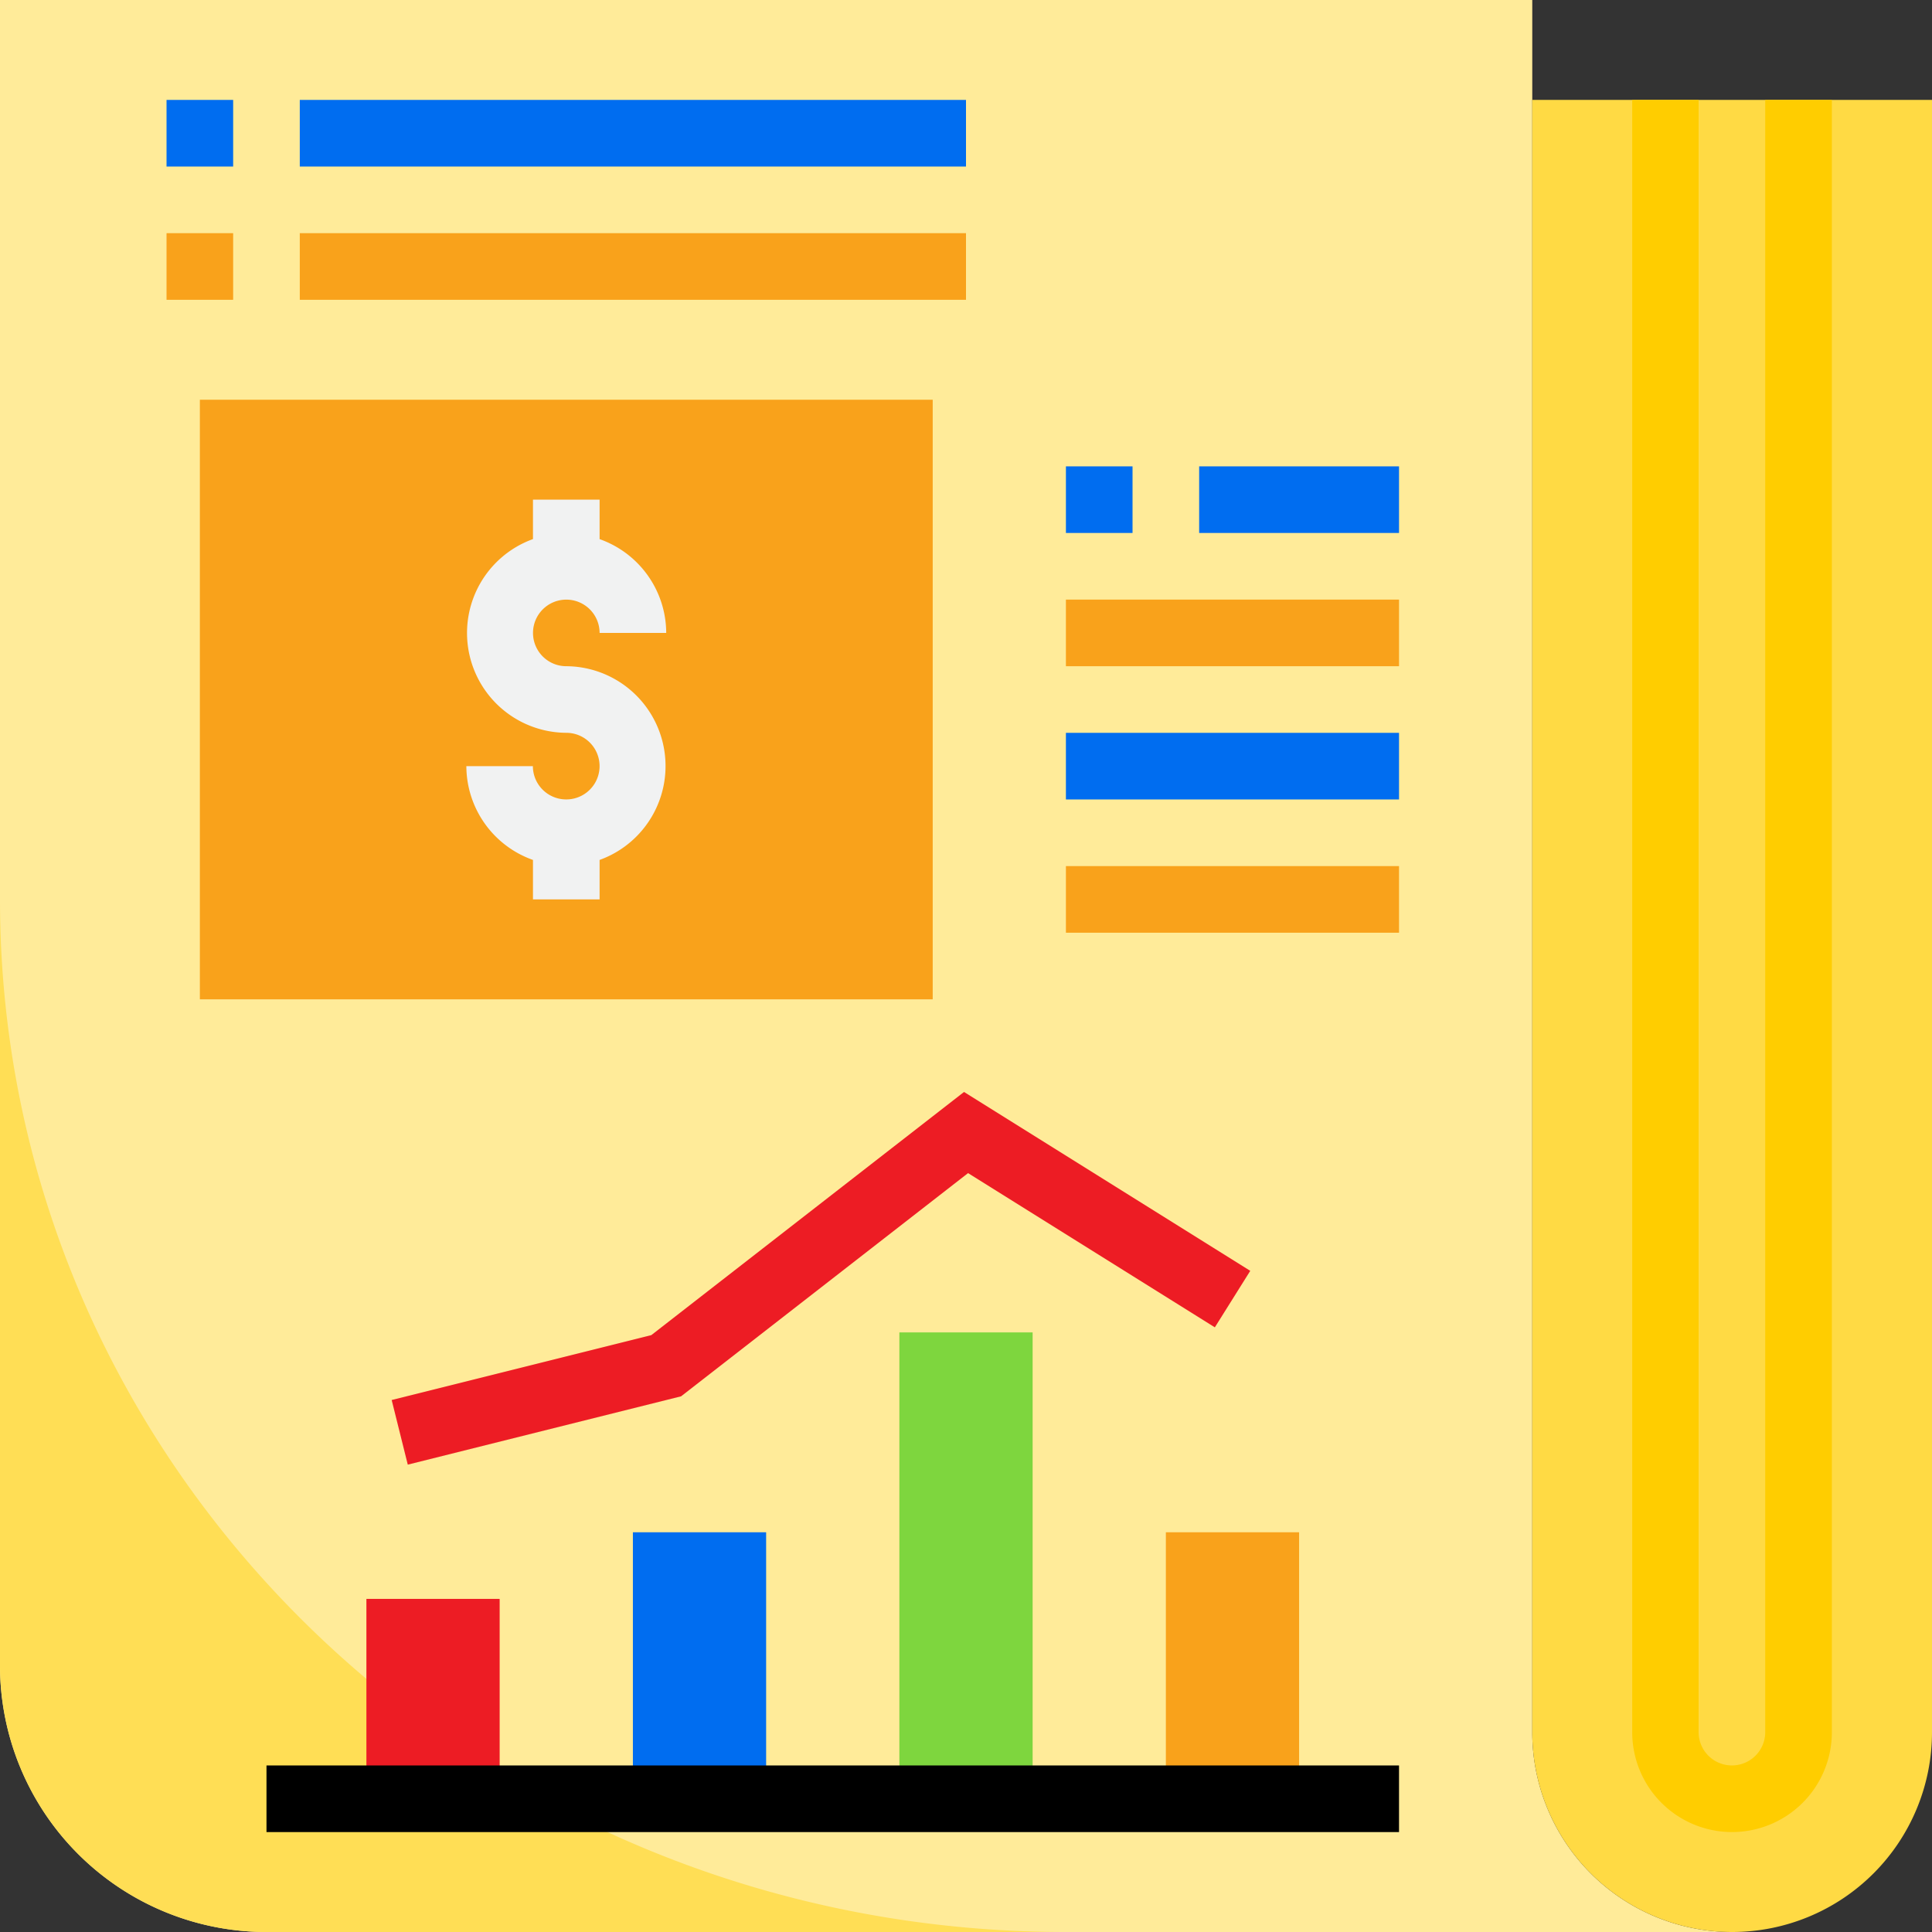<svg id="فواتير" xmlns="http://www.w3.org/2000/svg" width="60" height="60" viewBox="0 0 60 60">
  <rect x="0" y="0" width="60" height="60" fill="#333333" stroke="none"/>
  <path id="Path_2285" data-name="Path 2285" d="M53.793,60H8.276A8.276,8.276,0,0,1,0,51.724V0H47.586V53.793A6.207,6.207,0,0,0,53.793,60Zm0,0" fill="#ffeb99"/>
  <path id="Path_2286" data-name="Path 2286" d="M0,216v23.793a8.276,8.276,0,0,0,8.276,8.276H33.1C14.806,248.069,0,233.726,0,216Zm0,0" transform="translate(0 -188.069)" fill="#ffde55"/>
  <path id="Path_2287" data-name="Path 2287" d="M48,96H70.759v18.621H48Zm0,0" transform="translate(-41.793 -83.586)" fill="#f9a21b"/>
  <path id="Path_2288" data-name="Path 2288" d="M88,384h4.138v6.207H88Zm0,0" transform="translate(-76.621 -334.345)" fill="#ed1c24"/>
  <path id="Path_2289" data-name="Path 2289" d="M152,368h4.138v8.276H152Zm0,0" transform="translate(-132.345 -320.414)" fill="#006df0"/>
  <path id="Path_2290" data-name="Path 2290" d="M216,320h4.138v14.483H216Zm0,0" transform="translate(-188.069 -278.621)" fill="#7ed63e"/>
  <path id="Path_2291" data-name="Path 2291" d="M280,368h4.138v8.276H280Zm0,0" transform="translate(-243.793 -320.414)" fill="#f9a21b"/>
  <path id="Path_2292" data-name="Path 2292" d="M368,24h12.414V74.69a6.207,6.207,0,1,1-12.414,0Zm0,0" transform="translate(-320.414 -20.897)" fill="#ffda44"/>
  <path id="Path_2293" data-name="Path 2293" d="M40,24h2.069v2.069H40Zm0,0" transform="translate(-34.828 -20.897)" fill="#006df0"/>
  <path id="Path_2294" data-name="Path 2294" d="M72,24H92.69v2.069H72Zm0,0" transform="translate(-62.69 -20.897)" fill="#006df0"/>
  <path id="Path_2295" data-name="Path 2295" d="M40,56h2.069v2.069H40Zm0,0" transform="translate(-34.828 -48.759)" fill="#f9a21b"/>
  <path id="Path_2296" data-name="Path 2296" d="M72,56H92.69v2.069H72Zm0,0" transform="translate(-62.69 -48.759)" fill="#f9a21b"/>
  <path id="Path_2297" data-name="Path 2297" d="M395.1,77.793a3.1,3.1,0,0,0,3.1-3.1V24h-2.069V74.69a1.034,1.034,0,1,1-2.069,0V24H392V74.69A3.1,3.1,0,0,0,395.1,77.793Zm0,0" transform="translate(-341.31 -20.897)" fill="#ffcd00"/>
  <path id="Path_2298" data-name="Path 2298" d="M115.1,129.31a1.035,1.035,0,0,1-1.034-1.034H112a3.1,3.1,0,0,0,2.069,2.913v1.225h2.069v-1.225a3.1,3.1,0,0,0-1.034-6.016,1.034,1.034,0,1,1,1.034-1.034h2.069a3.1,3.1,0,0,0-2.069-2.913V120h-2.069v1.225a3.1,3.1,0,0,0,1.034,6.016,1.034,1.034,0,1,1,0,2.069Zm0,0" transform="translate(-97.517 -104.483)" fill="#f1f2f2"/>
  <g id="Group_7964" data-name="Group 7964" transform="translate(33.103 14.483)">
    <path id="Path_2299" data-name="Path 2299" d="M256,112h2.069v2.069H256Zm0,0" transform="translate(-256 -112)" fill="#006df0"/>
    <path id="Path_2300" data-name="Path 2300" d="M288,112h6.207v2.069H288Zm0,0" transform="translate(-283.862 -112)" fill="#006df0"/>
    <path id="Path_2301" data-name="Path 2301" d="M256,144h10.345v2.069H256Zm0,0" transform="translate(-256 -139.862)" fill="#f9a21b"/>
    <path id="Path_2302" data-name="Path 2302" d="M256,176h10.345v2.069H256Zm0,0" transform="translate(-256 -167.724)" fill="#006df0"/>
    <path id="Path_2303" data-name="Path 2303" d="M256,208h10.345v2.069H256Zm0,0" transform="translate(-256 -195.586)" fill="#f9a21b"/>
  </g>
  <path id="Path_2304" data-name="Path 2304" d="M102.127,269.808l-8.064,2.016.5,2.007,8.488-2.122,8.912-6.932,7.664,4.79,1.1-1.755-8.889-5.555Zm0,0" transform="translate(-81.899 -228.345)" fill="#ed1c24"/>
  <path id="Path_2305" data-name="Path 2305" d="M64,424H99.172v2.069H64Zm0,0" transform="translate(-55.724 -369.172)"/>
</svg>
